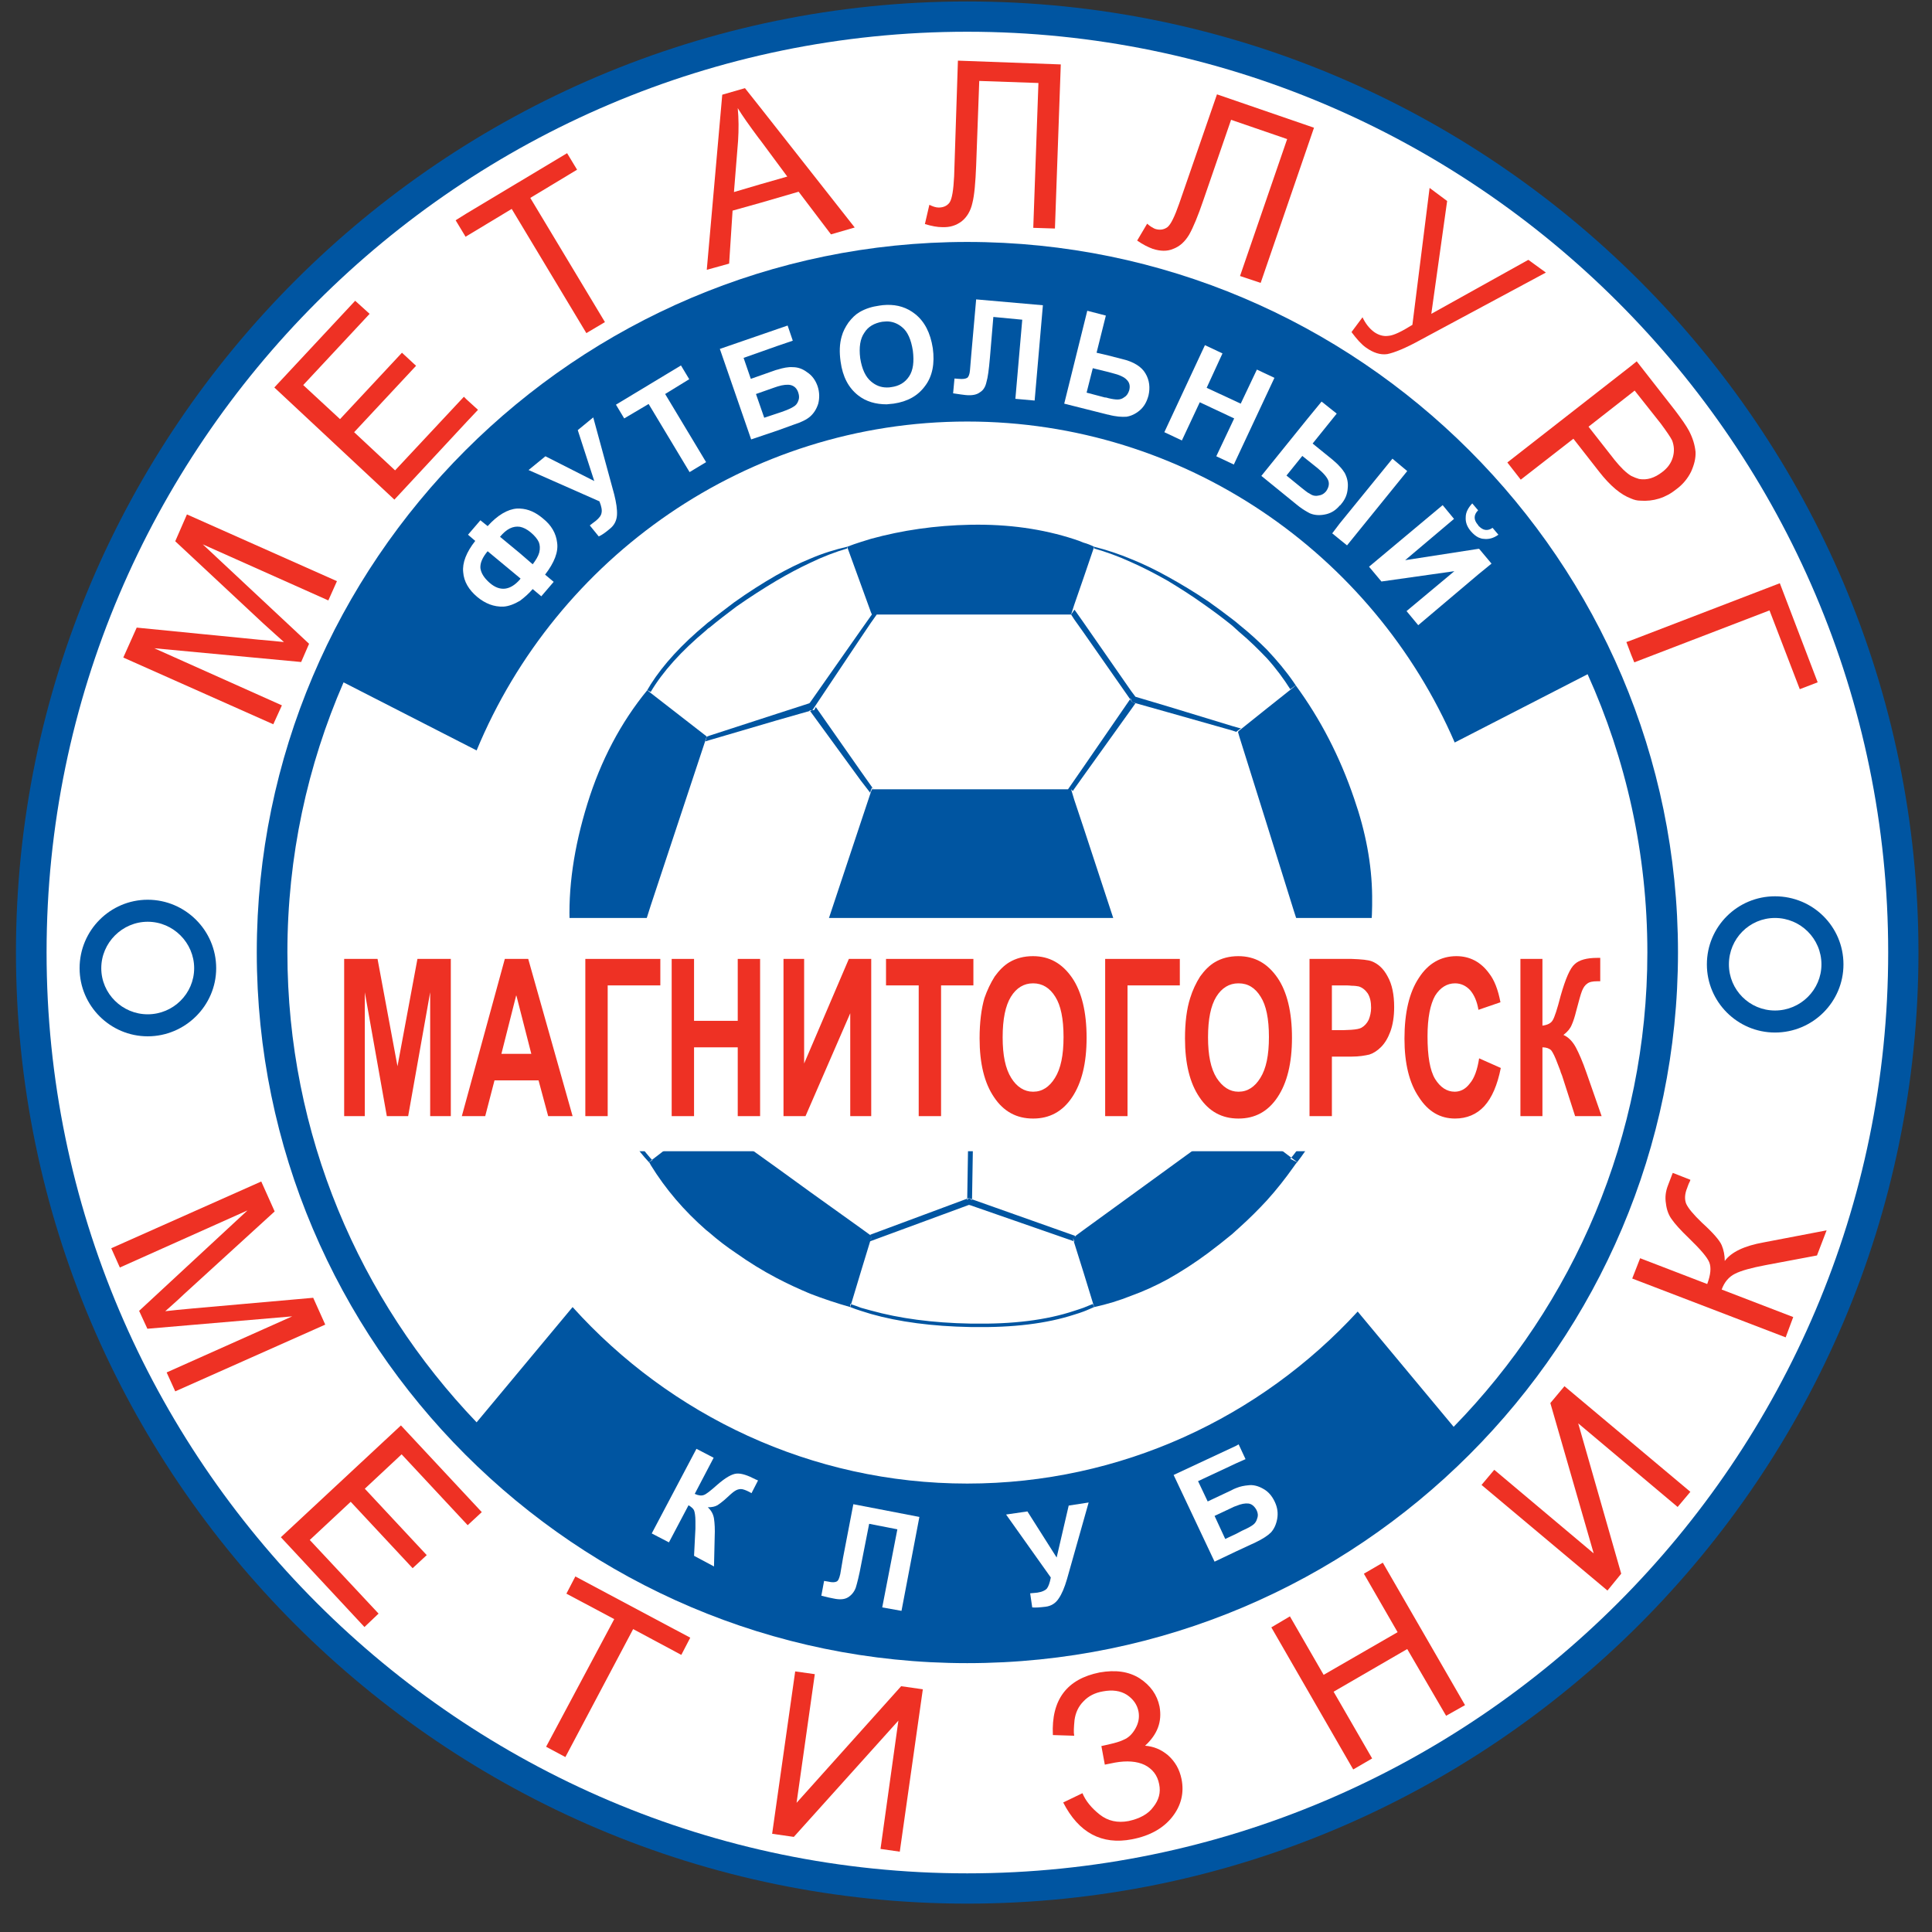 <?xml version="1.0" encoding="iso-8859-1"?>
<!-- Generator: Adobe Illustrator 24.0.1, SVG Export Plug-In . SVG Version: 6.00 Build 0)  -->
<svg version="1.1" id="Layer_1" xmlns="http://www.w3.org/2000/svg" xmlns:xlink="http://www.w3.org/1999/xlink" x="0px" y="0px"
	 viewBox="0 0 660 660" style="enable-background:new 0 0 660 660;" xml:space="preserve">
<rect x="0" y="0" width="660" height="660" fill="#333333" stroke="none"/>
<path style="fill:#0055A1;" d="M330.413,650.307c178.995,0,324.963-145.967,324.963-324.962
	C655.376,146.467,509.408,0.5,330.413,0.5C151.537,0.5,5.45,146.467,5.45,325.345C5.45,504.34,151.537,650.307,330.413,650.307z"/>
<path style="fill:#FFFFFF;" d="M330.413,639.965c173.235,0,314.621-141.385,314.621-314.62
	c0-173.117-141.386-314.503-314.621-314.503c-173.117,0-314.501,141.386-314.501,314.503
	C15.912,498.58,157.296,639.965,330.413,639.965z"/>
<path style="fill:#0055A1;" d="M330.413,82.652c-133.628,0-242.693,109.063-242.693,242.693
	c0,133.745,109.065,242.811,242.693,242.811c133.746,0,242.813-109.066,242.813-242.811
	C573.226,191.715,464.159,82.652,330.413,82.652z"/>
<path style="fill:#FFFFFF;" d="M330.413,506.808c52.652,0,100.252-22.684,133.393-58.764l32.702,39.278l0.078,0.103
	c40.9-41.909,66.178-99.123,66.178-162.08c0-33.815-7.301-65.984-20.407-95.012c0,0,0,0-0.116,0.05l-45.291,23.27
	c-27.854-64.405-92.141-109.652-166.537-109.652c-75.334,0-140.327,46.54-167.593,112.356l-45.454-23.253
	c-12.328,28.302-19.186,59.498-19.186,92.242c0,62.181,24.643,118.775,64.64,160.54l32.789-39.371
	C228.87,483.419,277.057,506.808,330.413,506.808z"/>
<g>
	<path style="fill:#0055A1;" d="M370.137,446.75c-1.058,0.352-1.998,0.704-3.175,1.058c-9.52,3.174-21.035,4.583-34.667,4.349
		c-0.237,0-0.471,0-0.822,0c-12.928-0.235-24.212-1.762-33.968-4.466c-1.174-0.352-2.232-0.588-3.408-0.94
		c-1.083-0.433-2.256-0.855-3.354-1.197l-0.288,0.961c1.174,0.471,2.468,0.94,3.643,1.294c1.176,0.353,2.233,0.705,3.408,1.058
		c9.52,2.704,20.92,4.231,33.968,4.466c0.35,0,0.585,0,0.938,0c13.633,0.234,25.15-1.175,34.551-4.232
		c1.178-0.352,2.235-0.704,3.175-1.057c1.292-0.472,2.468-1.059,3.646-1.53l-0.471-1.056
		C372.25,445.928,371.198,446.282,370.137,446.75z"/>
	<polygon style="fill:#0055A1;" points="297.271,270.811 297.505,269.99 297.858,269.049 298.446,269.638 297.505,268.344 
		294.097,263.527 278.701,241.547 278.114,242.607 277.526,242.607 276.703,242.841 294.097,266.699 	"/>
	<path style="fill:#0055A1;" d="M460.164,357.664c-5.056,15.396-11.049,27.62-18.216,36.788c-0.255,0.339-0.525,0.68-0.825,1.019
		l0.825,0.625l1.174,0.942c7.286-9.403,13.518-22.331,18.688-38.785c5.289-16.573,7.52-30.912,6.698-43.016h-1.645
		C467.685,327.342,465.455,341.563,460.164,357.664z"/>
	<path style="fill:#0055A1;" d="M468.744,306.071c-0.119-10.931-2.236-21.977-6.111-33.144
		c-4.94-14.572-11.637-27.382-19.981-38.782l-0.704,0.586l-9.169,7.288l-9.402,7.522l-0.467,0.469l0.467,1.646l9.402,29.969
		l9.169,29.381l1.174,3.644l25.386,0.588c0.117-1.879,0.236-3.879,0.236-5.876V306.071z"/>
	<path style="fill:#0055A1;" d="M440.771,395.862c0.13-0.131,0.236-0.26,0.352-0.391l-8.345-6.309l-8.817-6.504l0.004,0.156
		l-0.236-0.325l-0.353-0.261l-0.467-0.47l-2.001,1.527l-21.979,15.983l-12.456,9.051l-16.336,11.869l-2.761,2.046l0.175,0.07
		l-0.589,0.234l0.415-0.304l-0.415-0.164l-34.898-12.367l-0.006,0.261l-0.585-0.354l-0.47-0.351l-0.59,0.704l0.007-0.489
		l-32.915,12.243l-0.234,0.118l0.234,0.234l-3.408-2.468l-17.394-12.458l-11.517-8.346l-22.802-16.335l-0.94-0.705l-0.234,0.236
		L222.764,396.2c0.037,0.045,0.085,0.079,0.111,0.132l-0.586,0.351l-0.59,0.355c0.236,0.233,0.472,0.586,0.59,0.94
		c5.053,8.226,11.398,15.631,18.922,22.211c0.352,0.236,0.704,0.588,1.174,0.942c2.822,2.466,5.876,4.818,9.05,6.932
		c4.466,3.175,9.05,5.994,13.751,8.463c3.761,1.998,7.639,3.762,11.517,5.405c4.583,1.764,9.168,3.292,13.751,4.583v-1.056
		c0.092,0.027,0.194,0.067,0.288,0.095l3.354-11.143l3.248-10.645l0.16-0.638l0.354-0.823l-0.354,0.94l-0.16,0.521l-0.074,0.303
		l0.234-0.118l33.498-12.34l0.47,0.116l35.343,12.291l-0.321-1.125l0.467,0.941l0.118,0.234h-0.118l-0.146-0.051l0.146,0.521
		l3.175,10.108l3.646,11.868c4.348-0.938,8.579-2.232,12.691-3.878c4.231-1.526,8.344-3.408,12.456-5.64
		c4.584-2.586,9.17-5.524,13.753-8.934c2.817-2.114,5.522-4.229,8.225-6.464c0.823-0.705,1.646-1.527,2.468-2.233
		c3.408-3.055,6.467-6.111,9.402-9.284c3.295-3.643,6.348-7.521,9.169-11.519c0.351-0.468,0.704-1.055,1.174-1.525l-1.174-0.59
		L440.771,395.862z"/>
	<polygon style="fill:#0055A1;" points="241.21,342.621 222.289,319.234 220.055,316.412 217.854,316.454 222.289,322.171 
		240.387,345.09 239.095,383.402 241.21,381.404 241.445,381.172 242.385,353.667 242.621,344.502 242.385,344.032 	"/>
	<polygon style="fill:#0055A1;" points="370.137,216.045 386.069,238.857 386.237,238.611 386.474,239.315 386.824,239.903 
		398.93,243.313 420.908,249.54 422.318,250.01 423.376,249.187 423.965,248.835 423.376,248.717 420.908,248.013 398.93,241.313 
		387.884,238.021 386.474,236.143 370.137,212.637 367.08,208.289 366.962,208.405 365.907,209.933 366.962,211.578 	"/>
	<polygon style="fill:#0055A1;" points="432.778,328.636 423.376,341.329 420.908,344.736 420.672,345.09 420.908,352.376 
		421.731,381.758 422.909,381.172 423.376,381.994 423.729,382.489 423.961,382.658 423.376,364.246 422.909,345.676 
		423.376,344.97 432.778,332.278 441.947,319.821 445.354,315.237 443.122,314.649 441.947,316.178 	"/>
	<path style="fill:#0055A1;" d="M386.474,192.069c3.996,1.763,8.109,3.88,12.456,6.347c3.88,2.35,7.992,4.936,12.106,7.876
		c3.525,2.466,6.819,4.935,9.873,7.402c0.823,0.706,1.646,1.53,2.468,2.234c3.527,2.938,6.585,5.994,9.402,8.934
		c3.175,3.523,5.761,7.049,7.993,10.576l1.176-0.824l0.704-0.468c-0.236-0.354-0.471-0.707-0.704-1.058
		c-2.586-3.762-5.643-7.406-9.169-11.167c-2.817-2.82-5.875-5.642-9.402-8.462c-0.822-0.705-1.645-1.41-2.468-1.996
		c-2.586-1.999-5.289-3.998-8.11-5.996c-4.698-3.172-9.4-5.994-13.868-8.461c-4.23-2.35-8.344-4.349-12.456-5.995
		c-4.23-1.762-8.461-3.173-12.691-4.23v0.587C377.894,188.543,382.125,190.071,386.474,192.069z"/>
	<path style="fill:#0055A1;" d="M297.505,209.111l0.354,0.822l-0.354,0.47l-3.408,4.82l-17.394,24.798l-0.235,0.233l-11.282,3.645
		l-22.802,7.403l-0.94,0.354l-0.234,0.823l-0.236,0.822l0.236-0.117l1.174-0.352l22.802-6.7l11.517-3.289l-0.235-0.234h0.235h0.823
		l16.571-24.8l3.408-5.053l1.998-2.821h31.97h34.434l1.055-3.292l3.175-9.167l3.646-10.694c-1.178-0.588-2.353-1.059-3.646-1.412
		c-1.058-0.47-2.116-0.822-3.175-1.174c-10.81-3.526-22.561-5.171-35.255-4.937c0,0-0.12,0-0.234,0
		c-11.988,0.236-23.271,1.88-33.968,4.818c-1.057,0.352-2.232,0.704-3.408,1.059c-1.528,0.468-3.173,1.057-4.7,1.645l4.7,12.928
		L297.505,209.111z"/>
	<polygon style="fill:#0055A1;" points="276.939,332.162 276.703,332.162 265.186,335.922 242.385,343.326 242.032,343.445 
		242.385,343.915 242.621,344.502 242.621,345.676 265.186,338.154 276.468,334.394 276.468,333.808 276.703,332.984 	"/>
	<path style="fill:#0055A1;" d="M217.822,316.412h2.233l2.233-7.05l18.922-57.118l0.234-0.587l-0.234-0.236l-18.922-14.691
		l-1.176-0.94c-9.05,11.048-15.867,23.976-20.45,38.786c-4.584,14.807-6.7,28.911-5.994,42.307l23.185-0.428L217.822,316.412z"/>
	<path style="fill:#0055A1;" d="M241.21,215.341c0.352-0.355,0.704-0.708,1.174-0.942c2.822-2.35,5.876-4.701,9.168-7.17
		c4.701-3.29,9.284-6.228,13.634-8.814c3.996-2.351,7.756-4.349,11.517-6.111c4.35-2.116,8.697-3.762,12.694-4.937v-0.587
		c-4.114,0.94-8.344,2.233-12.694,4.112c-3.761,1.529-7.521,3.408-11.517,5.642c-4.702,2.704-9.52,5.76-14.455,9.286
		c-2.94,2.233-5.76,4.349-8.346,6.464c-0.47,0.352-0.822,0.586-1.174,0.94c-8.344,6.934-14.575,13.75-18.922,20.566
		c-0.354,0.704-0.824,1.293-1.176,1.997l1.176,0.588C226.402,229.443,232.747,222.391,241.21,215.341z"/>
	<path style="fill:#0055A1;" d="M222.764,396.2c-0.128-0.152-0.294-0.274-0.476-0.458c-7.64-8.696-13.988-20.92-19.04-36.785
		c-5.17-16.103-7.404-30.204-6.816-42.076h-1.764c-0.706,11.872,1.764,26.092,7.051,42.663
		c5.406,16.572,12.106,29.031,19.979,37.494l0.59-0.472L222.764,396.2z"/>
	<polygon style="fill:#0055A1;" points="332.058,374.353 331.473,374.118 331.003,373.767 330.42,409.475 331.003,409.26 
		331.473,409.494 332.064,409.703 332.646,374.353 	"/>
	<polygon style="fill:#0055A1;" points="370.137,345.676 386.474,333.454 386.824,333.219 386.474,332.397 370.137,282.684 
		366.962,273.163 365.907,269.638 366.495,270.225 366.962,269.519 370.137,265.055 386.474,242.253 387.884,240.255 
		386.824,239.903 386.474,239.433 386.069,238.857 370.137,261.997 366.962,266.582 364.849,269.638 331.473,269.638 
		298.446,269.638 297.858,269.638 297.505,270.579 294.097,280.802 276.703,333.102 276.468,333.808 276.703,333.924 
		294.097,346.618 297.505,349.085 331.473,374 332.058,374.353 366.962,348.026 	"/>
	<polygon style="fill:#0055A1;" points="421.027,344.032 420.908,343.915 398.93,336.744 386.824,332.748 387.415,333.219 
		386.474,333.571 386.237,333.808 386.474,333.924 398.93,338.391 420.672,346.264 420.672,345.09 420.908,344.502 	"/>
</g>
<rect x="108.64" y="313.591" style="fill:#FFFFFF;" width="443.665" height="79.685"/>
<path style="fill:#FFFFFF;" d="M190.32,185.369c-0.354-3.172-1.998-5.994-4.818-8.226c-2.468-2.114-5.053-3.29-7.874-3.408
	c-0.352,0-0.704,0-1.059,0c-3.172,0.234-6.581,2.234-9.989,5.995l-2.468-1.998l-4.231,4.935l2.469,2.116
	c-3.056,3.879-4.466,7.523-4.114,10.697c0.236,3.171,1.879,5.993,4.818,8.461c2.703,2.233,5.642,3.408,8.932,3.29
	c1.762-0.116,3.643-0.822,5.642-1.996c1.41-1.058,2.937-2.352,4.349-3.997l2.94,2.468l4.23-4.937l-2.939-2.467
	C189.38,192.187,190.791,188.543,190.32,185.369z M177.628,197.945c-3.291,3.76-6.815,4.232-10.342,1.176
	c-1.879-1.646-2.938-3.292-3.173-5.054c-0.118-1.762,0.706-3.643,2.468-5.76l11.048,9.168l0.234,0.234
	C177.745,197.709,177.628,197.827,177.628,197.945z M184.21,188.777c-0.354,1.294-1.176,2.586-2.233,3.996l-4.349-3.759
	l-6.815-5.641c2.232-2.704,4.464-3.763,6.815-3.408c1.176,0.235,2.351,0.823,3.643,1.881c1.41,1.174,2.352,2.35,2.82,3.408
	C184.444,186.193,184.561,187.368,184.21,188.777z"/>
<path style="fill:#FFFFFF;" d="M180.565,160.571l5.76-4.702l16.689,8.464l-5.642-17.395l5.288-4.348l7.17,26.326
	c0.706,2.822,1.056,5.17,0.94,7.052c-0.119,1.878-0.94,3.526-2.47,4.7c-1.526,1.292-2.7,2.116-3.76,2.586l-3.055-3.76
	c0.706-0.589,1.41-1.059,1.999-1.53c1.175-0.939,1.881-1.88,1.997-2.702c0.235-0.94,0-2.232-0.704-3.995L180.565,160.571z"/>
<polygon style="fill:#FFFFFF;" points="235.569,161.277 221.582,138.006 213.237,142.941 210.419,138.241 232.63,124.843 
	235.451,129.543 227.224,134.599 241.21,157.87 "/>
<path style="fill:#FFFFFF;" d="M279.289,131.895c-0.704-1.998-1.88-3.644-3.526-4.701c-1.528-1.177-3.172-1.762-4.936-1.762
	c-1.527-0.119-3.291,0.234-5.17,0.82c-0.354,0.12-0.59,0.12-0.824,0.234l-8.345,2.938l-2.468-7.167l11.636-4.111l5.17-1.764
	l-1.762-5.172l-3.408,1.174l-19.746,6.816l10.696,30.912l9.05-3.056l5.522-1.999c2.586-0.822,4.466-1.762,5.642-2.82
	c1.176-1.058,2.114-2.467,2.704-4.347C279.995,136.009,279.995,134.011,279.289,131.895z M272.706,136.949
	c-0.352,0.941-0.822,1.528-1.643,1.997c-0.706,0.47-1.999,1.059-3.997,1.764l-1.41,0.47l-4.584,1.528l-2.821-8.108l6.347-2.233
	c0.352-0.117,0.704-0.237,1.058-0.352c1.879-0.589,3.408-0.707,4.466-0.47c1.292,0.351,2.114,1.174,2.584,2.584
	C273.06,135.185,273.06,136.125,272.706,136.949z"/>
<path style="fill:#FFFFFF;" d="M318.66,118.967c-0.821-5.288-2.819-9.167-6.111-11.752c-2.702-2.116-5.876-3.174-9.638-3.056
	c-0.822,0-1.645,0.119-2.466,0.234c-2.586,0.355-4.82,1.059-6.818,2.233c-1.409,0.823-2.584,1.998-3.76,3.526
	c-1.058,1.528-1.88,3.056-2.351,4.818c-0.706,2.468-0.823,5.29-0.353,8.579c0.706,5.172,2.704,8.932,5.995,11.519
	c2.704,2.116,5.994,3.055,9.754,3.055c0.706-0.117,1.53-0.117,2.35-0.233c4.82-0.706,8.346-2.705,10.814-6.113
	C318.545,128.488,319.365,124.139,318.66,118.967z M310.552,128.603c-1.412,2.117-3.41,3.292-6.111,3.646
	c-0.471,0.117-1.06,0.117-1.53,0.117c-1.997,0-3.76-0.707-5.287-2c-1.999-1.645-3.175-4.349-3.762-7.99
	c-0.471-3.76,0-6.701,1.41-8.698c1.293-2.114,3.408-3.291,6.112-3.76c0.47,0,0.939-0.119,1.526-0.119
	c1.999,0,3.762,0.705,5.29,1.997c1.88,1.528,3.055,4.23,3.643,7.993C312.314,123.55,311.962,126.487,310.552,128.603z"/>
<path style="fill:#FFFFFF;" d="M333.469,102.277l22.8,2.001l-2.821,32.552l-6.579-0.585l2.349-27.031l-9.874-0.94l-1.175,13.985
	c-0.352,3.996-0.704,6.701-1.174,8.228c-0.351,1.644-1.058,2.821-2.233,3.525c-1.058,0.822-2.704,1.174-4.936,0.939
	c-0.822-0.117-2.115-0.235-4.23-0.587l0.47-5.055l1.529,0.116c1.293,0.119,2.232,0,2.82-0.352c0.47-0.351,0.823-1.174,0.94-2.585
	l0.47-5.64L333.469,102.277z"/>
<path style="fill:#FFFFFF;" d="M391.29,127.547c-1.289-2.233-3.993-3.997-8.105-4.936l-4.586-1.176l-3.995-0.939l3.173-12.692
	l-6.348-1.646l-7.876,31.733l14.93,3.759c0,0,0,0,0.116,0c2.585,0.707,4.702,0.822,6.23,0.707c1.526-0.236,3.055-0.942,4.466-2.117
	c1.526-1.294,2.467-2.94,3.056-5.17C392.936,132.482,392.703,129.897,391.29,127.547z M385.769,133.307
	c-0.354,1.057-0.822,1.878-1.645,2.349c-0.707,0.589-1.53,0.824-2.353,0.824c-0.704,0-1.764-0.119-3.172-0.47
	c-0.353-0.118-0.706-0.234-1.178-0.234l-6.224-1.646l2.114-8.345l5.288,1.294l1.295,0.352c2.467,0.587,4.23,1.41,5.052,2.351
	C385.887,130.72,386.12,131.895,385.769,133.307z"/>
<polygon style="fill:#FFFFFF;" points="397.757,147.643 411.625,117.909 417.618,120.73 412.212,132.482 423.849,137.89 
	429.37,126.253 435.364,129.073 421.496,158.69 415.5,155.869 421.614,142.941 409.862,137.419 403.749,150.465 "/>
<g>
	<path style="fill:#FFFFFF;" d="M457.693,172.677c0.237-0.116,0.355-0.234,0.473-0.471c1.409-1.645,2.113-3.408,2.232-5.405
		c0.234-1.998-0.234-3.76-1.055-5.289c-0.472-0.705-0.941-1.409-1.65-2.116c-0.703-0.822-1.527-1.525-2.467-2.349l-6.815-5.525
		l8.229-10.225l-5.171-4.112l-4.821,5.876l-15.75,19.51l11.991,9.752c1.41,1.176,2.7,2,3.759,2.586
		c0.589,0.354,1.058,0.589,1.529,0.706c1.529,0.47,3.173,0.47,5.054,0C454.993,175.145,456.402,174.204,457.693,172.677z
		 M452.994,167.859c-0.704,0.823-1.526,1.294-2.468,1.41c-0.94,0.235-1.761,0.118-2.466-0.235c-0.355-0.236-0.824-0.471-1.413-0.823
		c-0.587-0.47-1.292-0.94-2.114-1.645l-5.053-4.115l5.404-6.697l1.763,1.409l3.526,2.821c1.999,1.646,3.291,3.172,3.645,4.349
		C454.171,165.507,453.817,166.682,452.994,167.859z"/>
	<polygon style="fill:#FFFFFF;" points="475.678,156.693 457.693,178.788 455.108,182.197 457.693,184.312 460.164,186.311 
		480.731,160.925 	"/>
</g>
<g>
	<path style="fill:#FFFFFF;" d="M505.06,183.607c0.586,0.235,1.173,0.47,1.762,0.47c1.764,0.234,3.41-0.235,5.054-1.412
		l-1.998-2.351c-0.823,0.588-1.646,0.824-2.468,0.706c-0.823-0.118-1.528-0.587-2.35-1.412c0-0.115-0.118-0.115-0.118-0.234
		c-0.823-0.94-1.178-1.763-1.178-2.584c0-0.822,0.355-1.646,1.178-2.468l-1.999-2.352c-1.41,1.528-2.233,3.058-2.233,4.702
		c-0.119,1.762,0.469,3.291,1.763,4.818C503.297,182.431,504.119,183.137,505.06,183.607z"/>
	<polygon style="fill:#FFFFFF;" points="505.06,187.485 480.025,191.363 496.714,177.261 492.836,172.561 467.685,193.597 
		471.916,198.65 496.831,195.125 480.496,208.757 484.488,213.577 505.06,196.183 509.525,192.539 505.292,187.485 	"/>
</g>
<path style="fill:#FFFFFF;" d="M237.918,494.936l5.876,3.056l-6.462,12.34c1.292,0.587,2.351,0.704,3.172,0.353
	c0.705-0.236,2.233-1.41,4.466-3.408c2.82-2.469,5.054-3.762,6.7-3.88c1.645-0.118,3.76,0.588,6.464,1.999
	c0.118,0,0.47,0.236,0.822,0.352l-2.233,4.348l-0.822-0.47c-1.176-0.586-2.116-0.939-2.821-0.939c-0.706,0-1.41,0.233-2.116,0.704
	c-0.587,0.354-1.762,1.41-3.408,2.939c-0.939,0.821-1.762,1.41-2.468,1.881c-0.823,0.47-1.88,0.704-3.291,0.704
	c1.175,1.058,1.881,2.352,2.116,3.878c0.236,1.645,0.352,3.644,0.236,6.229l-0.236,10.107l-6.816-3.643l0.47-9.286
	c0-0.234,0-0.47,0-0.823c0-0.117,0-0.703,0-1.762c0-1.763-0.234-3.056-0.47-3.642c-0.234-0.588-0.94-1.176-1.88-1.762l-6.7,12.691
	l-5.876-3.055L237.918,494.936z"/>
<path style="fill:#FFFFFF;" d="M291.513,513.858l22.564,4.349l-6.11,32.083l-6.582-1.175l5.17-26.678l-9.636-1.88l-2.704,13.748
	c-0.705,3.879-1.412,6.582-1.882,8.11c-0.586,1.528-1.526,2.586-2.7,3.292c-1.176,0.704-2.822,0.822-4.936,0.352
	c-0.823-0.118-2.233-0.47-4.115-0.94l0.94-5.053l1.412,0.233c1.41,0.354,2.35,0.237,2.82,0c0.588-0.233,0.941-1.057,1.294-2.585
	l0.94-5.524L291.513,513.858z"/>
<path style="fill:#FFFFFF;" d="M343.693,517.384l7.288-1.058l9.987,15.748l4.117-17.747l6.815-1.056l-7.406,26.207
	c-0.821,2.822-1.761,5.056-2.817,6.582c-1.058,1.645-2.586,2.585-4.467,2.819c-1.998,0.236-3.526,0.355-4.583,0.236l-0.706-4.818
	c0.941-0.118,1.763-0.118,2.467-0.234c1.528-0.236,2.585-0.708,3.174-1.294c0.589-0.706,1.058-2,1.412-3.878L343.693,517.384z"/>
<path style="fill:#FFFFFF;" d="M435.481,513.035c-0.94-1.997-2.23-3.523-3.995-4.465c-1.643-0.939-3.407-1.41-5.053-1.175
	c-1.294,0.116-2.704,0.353-4.116,0.94c-0.587,0.235-1.174,0.47-1.764,0.822l-7.989,3.762l-3.289-6.934l13.042-6.11l3.175-1.41
	l-2.353-5.054l-0.822,0.47l-21.39,9.99l13.987,29.616l7.403-3.527l6.583-3.056c2.468-1.173,4.23-2.349,5.289-3.408
	c1.055-1.175,1.762-2.701,2.113-4.583C436.657,516.913,436.422,515.034,435.481,513.035z M429.489,518.677
	c-0.236,0.94-0.706,1.648-1.292,2.117c-0.709,0.585-2,1.289-3.879,2.116l-2,1.055l-3.76,1.765l-3.643-7.876l5.993-2.82
	c0.471-0.235,0.941-0.471,1.41-0.587c1.647-0.705,3.058-0.942,4.116-0.824c1.174,0.119,2.114,0.94,2.82,2.234
	C429.725,516.796,429.843,517.738,429.489,518.677z"/>
<g>
	<path style="fill:#EE3124;" d="M466.628,118.731c2.468,1.764,4.934,2.586,7.288,2.234c2.349-0.47,6.228-1.998,11.515-4.938
		l42.664-22.915l-5.994-4.349l-33.144,18.451l5.408-38.55l-5.994-4.466l-5.876,46.776c-3.762,2.35-6.466,3.644-8.228,3.76
		c-1.646,0.235-3.29-0.234-4.818-1.293c-1.762-1.294-3.056-3.055-3.993-5.054l-3.763,5.054
		C463.454,115.794,464.982,117.557,466.628,118.731z"/>
	<path style="fill:#EE3124;" d="M96.3,240.961l-43.603-19.51l50.184,4.701l2.704-6.229l-36.316-33.964l42.896,19.154l2.94-6.579
		l-51.242-22.801l-3.998,9.166l30.088,28.089c3.172,2.82,5.406,4.937,7.051,6.347c-1.88-0.234-4.818-0.47-8.696-0.824l-41.606-4.112
		l-4.584,10.225l51.242,22.8L96.3,240.961z"/>
	<polygon style="fill:#EE3124;" points="159.412,80.653 174.807,71.37 200.309,113.796 206.657,110.033 181.154,67.608 
		197.138,57.972 193.729,52.331 159.412,72.895 155.65,75.247 159.058,80.889 	"/>
	<path style="fill:#EE3124;" d="M519.514,163.862l17.982-13.985l8.814,11.282c3.763,4.818,7.404,7.874,10.93,9.167
		c1.058,0.471,2.117,0.704,3.058,0.704c4.465,0.352,8.698-0.939,12.336-3.878c2.237-1.646,3.882-3.643,5.057-5.994
		c1.055-2.352,1.646-4.583,1.528-6.816c-0.237-2.351-0.941-4.7-2.235-7.17c-0.938-1.76-2.586-4.112-4.818-7.051l-13.044-16.69
		l-1.881,1.532l-42.309,33.022L519.514,163.862z M557.24,134.363l1.177-0.94l8.932,11.282c1.995,2.704,3.29,4.584,3.876,5.76
		c0.704,1.878,0.824,3.76,0.236,5.758c-0.586,1.998-1.762,3.643-3.644,5.054c-2.586,1.998-5.172,2.82-7.876,2.349
		c-0.82-0.233-1.76-0.585-2.702-1.055c-1.764-1.059-3.641-2.938-5.641-5.408l-8.932-11.4L557.24,134.363z"/>
	<polygon style="fill:#EE3124;" points="159.412,144.117 163.29,140.004 159.412,136.479 158.472,135.538 134.964,160.689 
		120.98,147.643 142.134,124.963 137.316,120.495 116.161,143.178 103.584,131.544 126.268,107.215 121.332,102.747 93.713,132.366 
		134.73,170.679 	"/>
	<polygon style="fill:#EE3124;" points="555.596,219.335 557.24,223.683 558.298,226.27 604.489,208.523 614.831,235.437 
		620.942,233.087 608.014,199.239 557.24,218.749 	"/>
	<path style="fill:#EE3124;" d="M352.979,77.833l7.403,0.234l1.999-56.059l-35.142-1.293l-1.292,39.49
		c-0.235,4.7-0.705,7.638-1.526,8.93c-0.824,1.175-2.117,1.764-3.762,1.764c-0.94,0-1.999-0.351-3.174-0.94l-1.526,6.582
		c2.35,0.704,4.23,1.056,5.876,1.056c2.703,0.118,4.818-0.586,6.697-1.997c1.765-1.411,3.055-3.527,3.645-6.231
		c0.704-2.701,1.058-7.05,1.292-12.809l1.058-28.912l20.216,0.706L352.979,77.833z"/>
	<path style="fill:#EE3124;" d="M400.811,85.001c2.236-0.823,3.998-2.468,5.408-4.818c1.409-2.469,3.058-6.464,4.935-11.988
		l9.401-27.266l19.158,6.582l-16.1,46.775l7.053,2.349l18.216-53.003L415.738,32.23L402.81,69.605
		c-1.526,4.349-2.822,7.053-3.994,7.992c-1.294,0.941-2.703,1.06-4.232,0.588c-0.825-0.352-1.761-0.94-2.703-1.762l-3.407,5.759
		c1.996,1.41,3.759,2.232,5.285,2.819C396.344,85.823,398.697,85.942,400.811,85.001z"/>
	<path style="fill:#EE3124;" d="M283.873,80.066l8.109-2.352l-32.086-40.78l-5.405-6.819l-7.758,2.236l-5.288,59.82l7.64-2.114
		l1.175-18.101l9.636-2.701l12.929-3.762L283.873,80.066z M259.896,62.906l-9.165,2.702l1.408-17.509
		c0.235-3.763,0.235-7.523-0.117-11.166c1.645,2.702,3.996,5.994,7.052,10.106l0.822,1.059l9.051,12.221L259.896,62.906z"/>
	<polygon style="fill:#EE3124;" points="272.121,615.871 278.349,571.917 271.65,570.977 263.774,626.449 271.179,627.509 
		306.907,587.783 300.795,631.62 307.377,632.561 315.253,577.087 307.847,576.032 	"/>
	<polygon style="fill:#EE3124;" points="465.922,537.599 477.441,557.579 452.172,572.152 440.652,552.172 434.308,555.933 
		462.278,604.473 468.744,600.712 455.579,577.911 480.731,563.338 494.01,586.137 500.476,582.495 472.386,533.837 	"/>
	<polygon style="fill:#EE3124;" points="529.62,479.306 544.431,530.667 510.464,502.106 506.114,507.278 549.132,543.356 
		553.831,537.599 539.142,486.239 573.106,514.799 577.456,509.627 534.441,473.548 	"/>
	<path style="fill:#EE3124;" d="M106.992,443.342l-41.132,3.643c-4.114,0.353-7.288,0.706-9.404,0.941
		c1.412-1.293,3.644-3.174,6.464-5.876l30.91-28.208l-4.582-10.224L38.006,426.42l2.938,6.58l43.603-19.509l-37.022,34.317
		l2.822,6.111l49.478-4.231l-42.896,19.158l2.936,6.464l51.244-22.8L106.992,443.342z"/>
	<polygon style="fill:#EE3124;" points="193.493,544.417 209.831,553.113 186.56,596.714 193.141,600.243 216.294,556.521 
		232.747,565.334 235.803,559.458 196.548,538.539 	"/>
	<path style="fill:#EE3124;" d="M592.734,435.116c2.116-1.059,5.524-1.999,10.459-2.938l17.512-3.292l3.29-8.58l-21.508,4.114
		c-6.579,1.174-11.046,3.29-13.281,6.347c0-1.88-0.352-3.76-1.056-5.406c-0.707-1.646-2.938-4.23-6.701-7.64
		c-2.937-2.819-4.699-4.937-5.403-6.463c-0.59-1.412-0.59-3.291,0.351-5.524c0-0.118,0.236-0.588,0.472-1.294
		c0.351-0.706,0.586-1.174,0.586-1.41l-5.994-2.351c-0.116,0.116-0.586,1.528-1.645,4.23c-0.822,2.117-1.058,4.114-0.704,6.231
		c0.231,2.114,0.935,3.994,1.997,5.406c1.056,1.528,2.938,3.643,5.875,6.464c3.879,3.761,6.228,6.464,6.933,8.228
		c0.708,1.762,0.473,4.23-0.705,7.404l-22.914-8.815l-2.705,6.934l52.416,20.098l2.585-6.934l-24.443-9.403
		C589.089,437.935,590.622,436.172,592.734,435.116z"/>
	<path style="fill:#EE3124;" d="M399.046,599.653c-2.349-1.997-4.934-3.056-7.874-3.29c4.237-3.877,5.881-8.226,4.941-13.398
		c-0.824-3.996-3.059-7.17-6.818-9.638c-3.762-2.35-8.228-2.938-13.634-1.997c-11.167,2.23-16.57,9.283-15.984,21.39l7.285,0.232
		c-0.231-1.174-0.115-2.938,0.118-5.404c0.356-2.468,1.297-4.584,3.058-6.347c1.646-1.764,3.878-2.94,6.7-3.41
		c3.171-0.586,5.875-0.235,8.11,1.176c2.113,1.41,3.526,3.29,3.993,5.76c0.355,1.996,0,3.878-1.056,5.756
		c-1.06,1.882-2.351,3.176-4.114,3.88c-1.645,0.822-4.23,1.41-7.521,2.114l1.172,6.349l3.528-0.707
		c3.997-0.704,7.405-0.47,10.109,0.822c2.7,1.41,4.35,3.526,4.935,6.582c0.586,2.821-0.118,5.407-1.999,7.756
		c-1.762,2.468-4.699,3.996-8.461,4.819c-3.762,0.705-7.05,0-9.872-2.233c-2.82-2.233-4.818-4.701-5.878-7.286l-6.579,3.173
		c5.289,10.342,13.164,14.574,23.505,12.576c6.113-1.176,10.693-3.762,13.751-7.641c3.053-3.878,4.112-8.227,3.173-12.926
		C402.929,604.354,401.401,601.767,399.046,599.653z"/>
	<polygon style="fill:#EE3124;" points="95.946,525.141 124.504,555.815 129.324,551.231 105.82,526.081 119.804,513.035 
		140.96,535.718 145.778,531.252 124.623,508.57 137.198,496.818 159.764,521.028 164.583,516.561 136.964,486.946 	"/>
	<path style="fill:#EE3124;" d="M447.351,381.288h7.643v-20.333h4.935c0.586,0,1.176,0,1.764,0c2.586,0,4.584-0.353,6.112-0.704
		c1.409-0.47,2.704-1.293,3.995-2.586c1.293-1.292,2.348-3.056,3.173-5.288c0.825-2.234,1.293-5.054,1.293-8.344
		c0-4.233-0.703-7.756-2.233-10.461c-1.412-2.704-3.291-4.348-5.407-5.17c-1.175-0.47-3.525-0.706-6.934-0.824
		c-0.705,0-1.413,0-2.117,0h-12.224V381.288z M454.993,336.627h3.641c1.178,0,2.234,0,3.058,0.116c1.058,0,1.882,0.118,2.468,0.236
		c1.176,0.352,2.232,1.175,3.055,2.349c0.826,1.293,1.176,2.941,1.176,4.937c0,1.528-0.35,2.939-0.823,4.116
		c-0.587,1.174-1.41,2.114-2.468,2.701c-0.587,0.353-1.764,0.59-3.408,0.707c-0.823,0-1.645,0.117-2.584,0.117h-4.114V336.627z"/>
	<path style="fill:#EE3124;" d="M497.067,335.922c1.998,0,3.76,0.822,5.17,2.352c1.41,1.645,2.35,3.876,2.822,6.696l7.52-2.586
		c-0.822-4.347-2.116-7.638-3.879-9.871c-2.819-3.878-6.581-5.876-11.165-5.876c-5.285,0-9.636,2.468-12.81,7.404
		c-3.29,4.936-4.936,11.87-4.936,20.803c0,8.461,1.646,15.159,4.936,19.977c3.174,4.938,7.288,7.288,12.342,7.288
		c3.995,0,7.402-1.41,9.989-4.231c2.585-2.82,4.466-7.167,5.643-13.044l-7.407-3.292c-0.587,3.88-1.645,6.817-3.172,8.58
		c-1.409,1.881-3.173,2.821-5.17,2.821c-2.704,0-4.936-1.527-6.7-4.347c-1.76-2.939-2.585-7.757-2.585-14.575
		c0-6.347,0.941-10.93,2.585-13.867C492.013,337.332,494.364,335.922,497.067,335.922z"/>
	<path style="fill:#EE3124;" d="M519.398,327.578v53.71h7.521v-23.504c1.293,0,2.235,0.351,2.938,0.94
		c0.588,0.705,1.41,2.349,2.35,4.935c0.59,1.529,0.94,2.352,0.94,2.585c0.235,0.588,0.355,0.94,0.471,1.176l4.463,13.868h9.054
		l-5.172-14.808c-1.296-3.762-2.586-6.7-3.645-8.696c-1.173-2.117-2.586-3.526-4.231-4.232c1.41-1.058,2.351-2.233,2.822-3.41
		c0.586-1.292,1.058-2.82,1.526-4.701c0.942-3.523,1.526-5.757,2-6.933c0.467-1.176,1.058-1.998,1.764-2.468
		c0.704-0.587,1.88-0.824,3.407-0.824h1.058v-7.99c-0.59,0-0.94,0-1.058,0c-3.525,0-6.111,0.706-7.638,2.116
		c-1.646,1.409-3.175,5.053-4.821,10.812c-1.172,4.583-2.113,7.403-2.702,8.343c-0.588,1.059-1.764,1.645-3.526,1.881v-22.8H519.398
		z"/>
	<polygon style="fill:#EE3124;" points="302.677,336.627 313.843,336.627 313.843,381.288 321.481,381.288 321.481,336.627 
		332.527,336.627 332.527,327.578 302.677,327.578 	"/>
	<polygon style="fill:#EE3124;" points="252.022,348.732 237.097,348.732 237.097,327.578 229.457,327.578 229.457,381.288 
		237.097,381.288 237.097,357.784 252.022,357.784 252.022,381.288 259.663,381.288 259.663,327.578 252.022,327.578 	"/>
	<path style="fill:#EE3124;" d="M366.258,374.822c3.29-4.936,4.94-11.634,4.94-20.331c0-8.698-1.65-15.63-4.94-20.45
		c-3.408-4.936-7.756-7.404-13.395-7.404c-3.058,0-5.763,0.704-8.111,2.116c-1.764,1.058-3.408,2.704-4.937,4.818
		c-1.409,2.234-2.585,4.702-3.526,7.406c-1.056,3.642-1.646,8.342-1.646,13.75c0,8.579,1.646,15.276,4.936,20.095
		c3.29,4.938,7.756,7.288,13.283,7.288c0.117,0,0.117,0,0.117,0C358.502,382.11,362.969,379.76,366.258,374.822z M360.383,368.244
		c-1.881,3.054-4.35,4.699-7.403,4.699h-0.117c-2.94,0-5.527-1.645-7.408-4.699c-1.994-3.174-2.934-7.76-2.934-13.868
		c0-6.231,0.94-10.814,2.821-13.87c1.877-3.055,4.463-4.583,7.521-4.583h0.117c3.054,0,5.64,1.528,7.521,4.583
		c1.881,2.94,2.822,7.52,2.822,13.752C363.323,360.484,362.381,365.07,360.383,368.244z"/>
	<path style="fill:#EE3124;" d="M441.358,354.492c0-8.698-1.646-15.63-4.936-20.45c-3.407-4.936-7.758-7.404-13.396-7.404
		c-3.058,0-5.76,0.704-8.11,2.116c-1.764,1.058-3.407,2.704-4.934,4.818c-1.413,2.234-2.586,4.702-3.41,7.406
		c-1.176,3.642-1.762,8.342-1.762,13.75c0,8.579,1.646,15.276,4.934,20.095c3.29,4.938,7.758,7.288,13.282,7.288
		c0.115,0,0.115,0,0.115,0c5.524,0,9.991-2.35,13.282-7.288C439.712,369.887,441.358,363.188,441.358,354.492z M430.546,368.244
		c-1.882,3.054-4.349,4.699-7.406,4.699c0,0,0,0-0.115,0c-2.939,0-5.408-1.645-7.406-4.699c-1.998-3.174-2.936-7.76-2.936-13.868
		c0-6.231,0.938-10.814,2.817-13.87c1.882-3.055,4.468-4.583,7.525-4.583c0.115,0,0.115,0,0.115,0c3.175,0,5.644,1.528,7.525,4.583
		c1.882,2.94,2.821,7.52,2.821,13.752C433.486,360.484,432.547,365.07,430.546,368.244z"/>
	<path style="fill:#EE3124;" d="M195.609,381.288l-15.16-53.71h-3.996h-3.996l-14.689,53.71h7.99l3.175-12.223h7.521h7.522
		l3.29,12.223H195.609z M176.453,360.016h-5.17l5.054-19.98l0.116,0.233l5.053,19.747H176.453z"/>
	<polygon style="fill:#EE3124;" points="297.624,381.288 297.624,327.578 289.983,327.578 274.705,363.306 274.705,327.578 
		267.655,327.578 267.655,381.288 275.175,381.288 290.455,346.146 290.455,381.288 	"/>
	<polygon style="fill:#EE3124;" points="154.004,381.288 154.004,327.578 142.604,327.578 135.788,364.246 128.972,327.578 
		117.572,327.578 117.572,381.288 124.623,381.288 124.623,338.978 132.144,381.288 139.432,381.288 146.952,338.978 
		146.952,381.288 	"/>
	<polygon style="fill:#EE3124;" points="385.178,336.627 403.047,336.627 403.047,327.578 377.542,327.578 377.542,381.288 
		385.178,381.288 	"/>
	<polygon style="fill:#EE3124;" points="199.958,381.288 207.597,381.288 207.597,336.627 225.579,336.627 225.579,327.578 
		199.958,327.578 	"/>
</g>
<path style="fill:#0055A1;" d="M50.464,307.363c-12.812,0-23.272,10.461-23.272,23.387c0,12.811,10.46,23.271,23.272,23.271
	c12.81,0,23.388-10.459,23.388-23.271C73.852,317.824,63.274,307.363,50.464,307.363z M50.464,346.501
	c-8.697,0-15.867-7.054-15.867-15.751c0-8.696,7.17-15.866,15.867-15.866c8.696,0,15.865,7.17,15.865,15.866
	C66.328,339.448,59.16,346.501,50.464,346.501z"/>
<path style="fill:#0055A1;" d="M606.366,306.188c-12.812,0-23.27,10.342-23.27,23.268c0,12.814,10.458,23.271,23.27,23.271
	c12.928,0,23.388-10.457,23.388-23.271C629.754,316.53,619.294,306.188,606.366,306.188z M606.366,345.206
	c-8.695,0-15.745-7.052-15.745-15.75c0-8.812,7.05-15.865,15.745-15.865c8.697,0,15.866,7.053,15.866,15.865
	C622.232,338.154,615.063,345.206,606.366,345.206z"/>
</svg>

